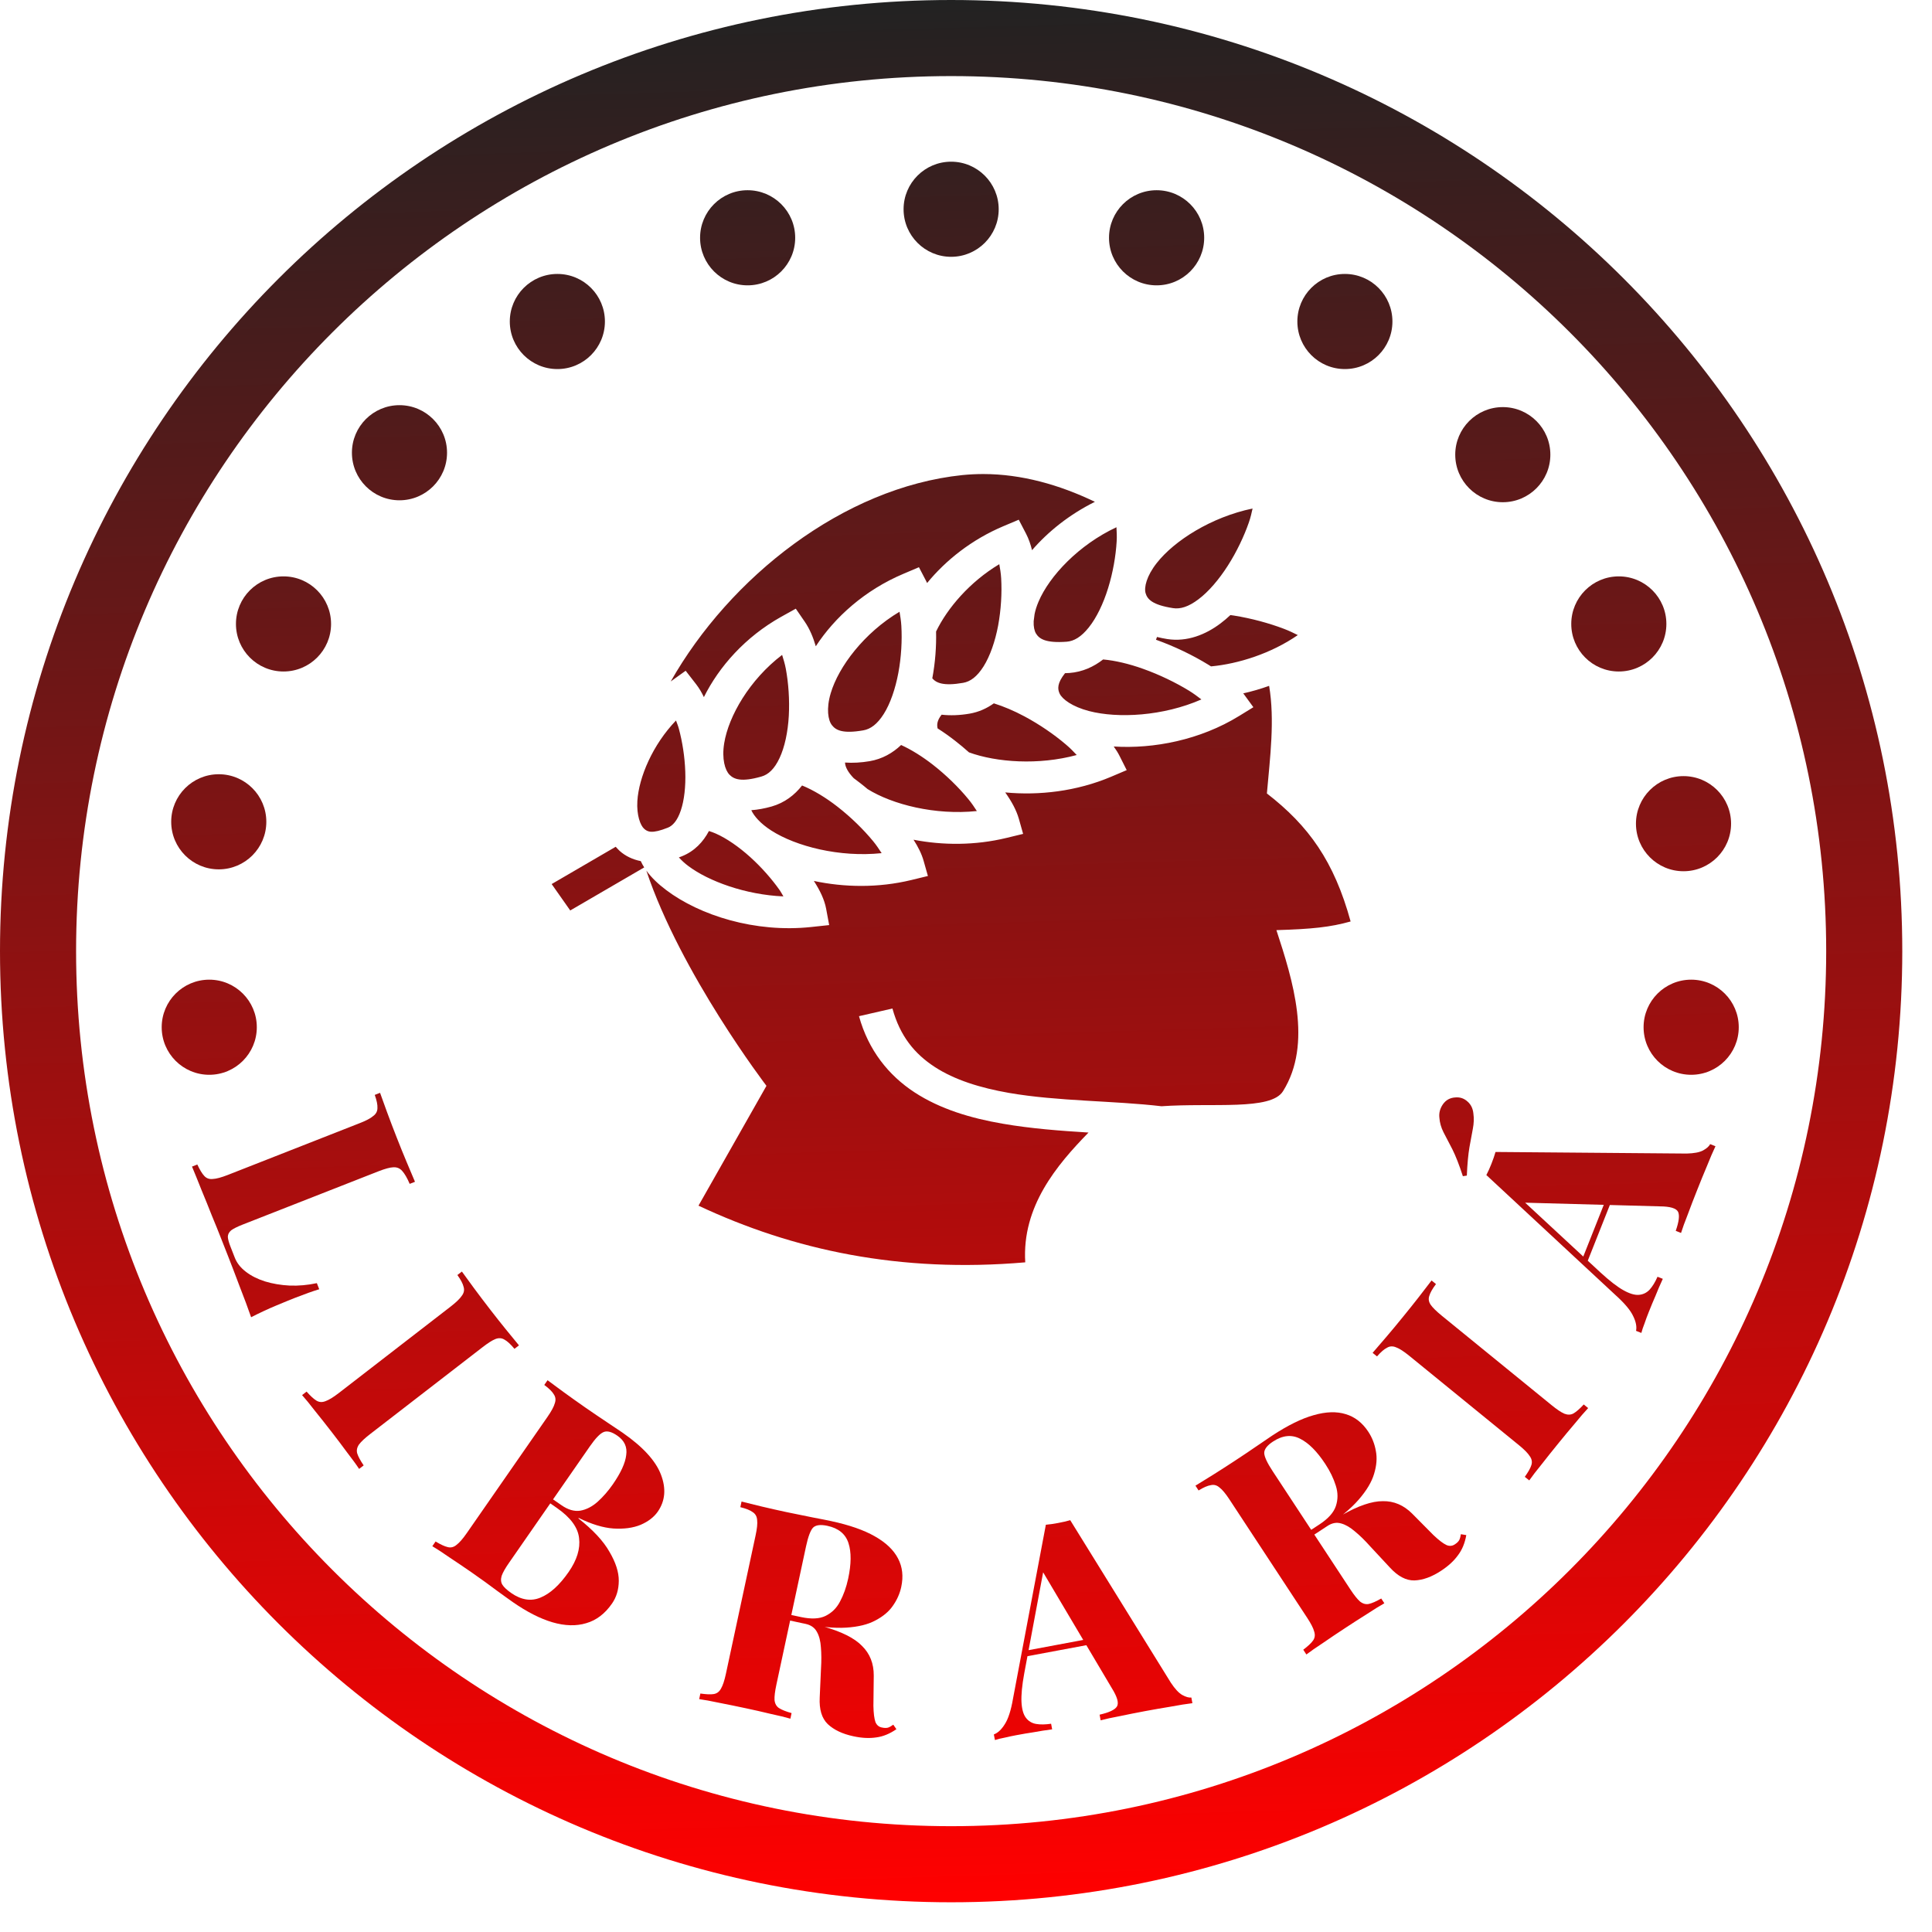 <svg width="39" height="39" viewBox="0 0 39 39" fill="none" xmlns="http://www.w3.org/2000/svg">
<path fill-rule="evenodd" clip-rule="evenodd" d="M19.2 38.4C29.804 38.4 38.4 29.804 38.4 19.2C38.4 8.596 29.804 0 19.2 0C8.596 0 0 8.596 0 19.2C0 29.804 8.596 38.4 19.2 38.4ZM19.2 36.864C28.956 36.864 36.864 28.956 36.864 19.2C36.864 9.444 28.956 1.536 19.2 1.536C9.444 1.536 1.536 9.444 1.536 19.2C1.536 28.956 9.444 36.864 19.2 36.864Z" fill="url(#paint0_linear_274_131)"/>
<path d="M8.377 23.856L8.27 23.898C8.219 23.778 8.168 23.691 8.118 23.636C8.072 23.584 8.013 23.559 7.94 23.563C7.871 23.566 7.771 23.593 7.638 23.645L4.893 24.722C4.789 24.763 4.714 24.801 4.666 24.836C4.622 24.874 4.6 24.917 4.599 24.967C4.602 25.016 4.62 25.083 4.654 25.169L4.74 25.389C4.782 25.496 4.856 25.59 4.963 25.672C5.069 25.754 5.198 25.819 5.349 25.867C5.503 25.914 5.669 25.942 5.846 25.951C6.026 25.958 6.209 25.942 6.396 25.902L6.444 26.025C6.315 26.064 6.152 26.122 5.955 26.199C5.866 26.234 5.738 26.286 5.571 26.356C5.408 26.424 5.241 26.502 5.069 26.59C5.005 26.405 4.928 26.198 4.838 25.969C4.752 25.739 4.673 25.534 4.603 25.355C4.567 25.262 4.521 25.145 4.464 25.002C4.408 24.859 4.346 24.704 4.276 24.537C4.21 24.369 4.142 24.2 4.071 24.03C4.003 23.858 3.938 23.698 3.876 23.549L3.983 23.507C4.034 23.615 4.08 23.692 4.123 23.737C4.167 23.786 4.224 23.807 4.296 23.799C4.369 23.796 4.469 23.768 4.598 23.718L7.257 22.674C7.39 22.622 7.482 22.574 7.534 22.528C7.592 22.485 7.62 22.431 7.619 22.365C7.623 22.302 7.605 22.214 7.565 22.102L7.672 22.06C7.707 22.158 7.753 22.288 7.813 22.45C7.873 22.612 7.938 22.785 8.01 22.967C8.076 23.135 8.142 23.299 8.209 23.458C8.275 23.617 8.331 23.75 8.377 23.856Z" fill="url(#paint1_linear_274_131)"/>
<path d="M10.476 27.158L10.385 27.228C10.309 27.136 10.242 27.074 10.183 27.042C10.127 27.008 10.066 27.004 9.999 27.031C9.936 27.056 9.848 27.112 9.736 27.199L7.475 28.946C7.366 29.03 7.29 29.101 7.247 29.159C7.206 29.219 7.194 29.279 7.211 29.339C7.231 29.402 7.274 29.483 7.341 29.581L7.249 29.652C7.19 29.562 7.108 29.451 7.005 29.317C6.907 29.184 6.806 29.05 6.703 28.917C6.583 28.762 6.469 28.617 6.36 28.483C6.255 28.346 6.167 28.239 6.098 28.162L6.189 28.091C6.268 28.181 6.334 28.241 6.387 28.273C6.443 28.307 6.504 28.311 6.571 28.284C6.639 28.26 6.728 28.206 6.838 28.121L9.098 26.374C9.21 26.287 9.285 26.214 9.323 26.156C9.366 26.099 9.378 26.039 9.358 25.976C9.344 25.914 9.303 25.835 9.233 25.738L9.324 25.668C9.384 25.752 9.466 25.864 9.568 26.003C9.671 26.142 9.782 26.289 9.902 26.444C10.005 26.578 10.109 26.708 10.213 26.837C10.32 26.968 10.407 27.075 10.476 27.158Z" fill="url(#paint2_linear_274_131)"/>
<path d="M11.053 27.862C11.136 27.924 11.247 28.006 11.387 28.108C11.527 28.21 11.668 28.31 11.81 28.409C11.964 28.516 12.114 28.617 12.258 28.713C12.405 28.81 12.508 28.88 12.568 28.921C12.978 29.206 13.236 29.488 13.342 29.767C13.45 30.048 13.429 30.297 13.278 30.515C13.201 30.625 13.086 30.714 12.933 30.78C12.781 30.843 12.598 30.868 12.383 30.855C12.174 30.84 11.94 30.769 11.683 30.642L11.676 30.651C11.972 30.884 12.181 31.109 12.302 31.324C12.429 31.539 12.492 31.734 12.491 31.911C12.49 32.088 12.444 32.241 12.354 32.37C12.212 32.575 12.039 32.707 11.834 32.766C11.633 32.827 11.405 32.822 11.152 32.748C10.904 32.675 10.638 32.539 10.354 32.342C10.279 32.289 10.169 32.211 10.027 32.107C9.886 32 9.715 31.877 9.513 31.736C9.365 31.634 9.218 31.534 9.074 31.439C8.932 31.34 8.816 31.265 8.727 31.212L8.793 31.117C8.895 31.179 8.976 31.216 9.037 31.23C9.1 31.247 9.16 31.232 9.215 31.186C9.273 31.142 9.342 31.064 9.421 30.95L11.05 28.604C11.131 28.487 11.181 28.395 11.199 28.328C11.223 28.261 11.216 28.2 11.179 28.146C11.147 28.091 11.083 28.028 10.987 27.957L11.053 27.862ZM12.463 28.982C12.35 28.903 12.257 28.878 12.185 28.908C12.113 28.937 12.02 29.034 11.906 29.198L10.277 31.545C10.2 31.655 10.15 31.744 10.126 31.812C10.106 31.882 10.111 31.942 10.142 31.991C10.173 32.041 10.233 32.096 10.321 32.158C10.523 32.298 10.719 32.329 10.909 32.25C11.104 32.171 11.294 31.999 11.478 31.734C11.647 31.491 11.717 31.262 11.689 31.046C11.665 30.832 11.515 30.63 11.241 30.44L10.867 30.18C10.867 30.18 10.876 30.168 10.893 30.142C10.913 30.114 10.923 30.1 10.923 30.1L11.33 30.382C11.465 30.477 11.593 30.514 11.714 30.495C11.837 30.473 11.953 30.413 12.063 30.316C12.174 30.216 12.277 30.098 12.371 29.963C12.533 29.729 12.623 29.532 12.641 29.372C12.665 29.21 12.605 29.08 12.463 28.982Z" fill="url(#paint3_linear_274_131)"/>
<path d="M14.969 30.311C15.07 30.337 15.204 30.369 15.372 30.41C15.54 30.45 15.709 30.488 15.878 30.524C16.062 30.563 16.239 30.599 16.408 30.632C16.582 30.665 16.704 30.689 16.776 30.705C17.144 30.784 17.438 30.886 17.658 31.012C17.883 31.139 18.039 31.288 18.128 31.46C18.217 31.629 18.239 31.82 18.193 32.034C18.164 32.169 18.107 32.297 18.023 32.416C17.943 32.532 17.825 32.631 17.671 32.711C17.52 32.793 17.323 32.841 17.08 32.856C16.841 32.871 16.549 32.842 16.203 32.768L15.663 32.652L15.687 32.539L16.171 32.643C16.378 32.687 16.543 32.679 16.665 32.619C16.793 32.556 16.89 32.459 16.957 32.329C17.029 32.195 17.084 32.041 17.121 31.869C17.185 31.572 17.187 31.333 17.128 31.151C17.069 30.966 16.927 30.849 16.702 30.801C16.563 30.771 16.466 30.784 16.411 30.839C16.36 30.895 16.313 31.02 16.271 31.215L15.672 34.009C15.643 34.144 15.631 34.247 15.635 34.319C15.643 34.391 15.673 34.445 15.724 34.479C15.779 34.515 15.864 34.549 15.979 34.581L15.955 34.694C15.852 34.664 15.717 34.631 15.552 34.596C15.391 34.557 15.229 34.52 15.063 34.485C14.872 34.444 14.691 34.407 14.521 34.374C14.352 34.338 14.216 34.313 14.114 34.299L14.138 34.186C14.256 34.203 14.345 34.207 14.406 34.197C14.471 34.187 14.52 34.15 14.554 34.087C14.591 34.024 14.624 33.925 14.653 33.79L15.252 30.997C15.282 30.858 15.293 30.754 15.284 30.685C15.279 30.613 15.25 30.56 15.194 30.524C15.144 30.486 15.06 30.453 14.945 30.424L14.969 30.311ZM15.661 32.551C15.806 32.586 15.938 32.622 16.056 32.659C16.174 32.696 16.278 32.731 16.37 32.762C16.466 32.791 16.549 32.814 16.619 32.833C16.986 32.936 17.247 33.066 17.401 33.225C17.56 33.381 17.639 33.58 17.638 33.824L17.631 34.435C17.634 34.585 17.648 34.694 17.672 34.762C17.698 34.826 17.745 34.864 17.813 34.874C17.855 34.883 17.892 34.883 17.925 34.875C17.959 34.863 17.995 34.843 18.032 34.815L18.095 34.906C17.961 34.999 17.826 35.054 17.689 35.072C17.55 35.093 17.397 35.086 17.228 35.049C17.006 35.002 16.834 34.92 16.709 34.803C16.589 34.686 16.535 34.508 16.547 34.267L16.573 33.683C16.583 33.525 16.582 33.381 16.571 33.253C16.563 33.126 16.536 33.022 16.49 32.941C16.445 32.857 16.369 32.803 16.26 32.78L15.652 32.649L15.661 32.551Z" fill="url(#paint4_linear_274_131)"/>
<path d="M21.604 30.687L23.636 33.969C23.717 34.091 23.793 34.173 23.863 34.214C23.937 34.255 23.999 34.273 24.049 34.267L24.07 34.381C23.948 34.396 23.802 34.419 23.632 34.451C23.465 34.478 23.295 34.508 23.121 34.54C22.94 34.574 22.768 34.608 22.607 34.642C22.445 34.672 22.315 34.701 22.218 34.727L22.197 34.613C22.388 34.57 22.505 34.515 22.547 34.448C22.589 34.378 22.554 34.254 22.442 34.075L21.022 31.68L21.104 31.489L20.676 33.778C20.631 34.021 20.613 34.214 20.62 34.357C20.627 34.5 20.657 34.606 20.709 34.675C20.76 34.743 20.829 34.785 20.914 34.8C21.002 34.815 21.104 34.813 21.218 34.796L21.239 34.909C21.105 34.926 20.982 34.946 20.869 34.967C20.758 34.983 20.639 35.004 20.511 35.028C20.435 35.042 20.358 35.058 20.28 35.077C20.204 35.091 20.139 35.107 20.084 35.125L20.062 35.012C20.143 34.981 20.216 34.913 20.282 34.807C20.352 34.7 20.408 34.528 20.449 34.289L21.112 30.779C21.189 30.772 21.27 30.761 21.357 30.744C21.448 30.728 21.53 30.708 21.604 30.687ZM22.344 33.015L22.365 33.129L20.678 33.444L20.713 33.32L22.344 33.015Z" fill="url(#paint5_linear_274_131)"/>
<path d="M24.132 29.99C24.221 29.936 24.338 29.864 24.485 29.772C24.631 29.68 24.777 29.587 24.921 29.492C25.079 29.389 25.228 29.288 25.371 29.19C25.516 29.09 25.619 29.02 25.68 28.98C25.995 28.773 26.274 28.635 26.519 28.567C26.766 28.496 26.983 28.489 27.167 28.547C27.35 28.602 27.502 28.72 27.622 28.903C27.698 29.019 27.749 29.148 27.774 29.292C27.801 29.431 27.789 29.584 27.738 29.751C27.69 29.915 27.586 30.089 27.426 30.273C27.269 30.454 27.043 30.641 26.748 30.835L26.286 31.139L26.223 31.043L26.637 30.771C26.813 30.655 26.923 30.532 26.966 30.402C27.011 30.267 27.01 30.13 26.965 29.99C26.92 29.845 26.849 29.698 26.752 29.551C26.585 29.297 26.416 29.128 26.245 29.043C26.073 28.954 25.89 28.973 25.697 29.1C25.578 29.178 25.519 29.256 25.52 29.333C25.524 29.409 25.58 29.53 25.69 29.697L27.259 32.085C27.335 32.2 27.4 32.282 27.454 32.329C27.511 32.374 27.57 32.39 27.631 32.378C27.695 32.364 27.779 32.327 27.882 32.268L27.945 32.364C27.851 32.417 27.734 32.489 27.593 32.582C27.453 32.67 27.312 32.76 27.171 32.853C27.007 32.96 26.854 33.063 26.712 33.161C26.567 33.256 26.454 33.335 26.371 33.398L26.308 33.302C26.403 33.23 26.469 33.169 26.504 33.118C26.543 33.065 26.551 33.005 26.529 32.936C26.511 32.866 26.463 32.773 26.387 32.657L24.819 30.27C24.741 30.151 24.674 30.07 24.619 30.029C24.565 29.981 24.506 29.965 24.442 29.98C24.379 29.989 24.297 30.024 24.195 30.087L24.132 29.99ZM26.213 31.07C26.34 30.991 26.458 30.922 26.567 30.864C26.676 30.807 26.774 30.756 26.861 30.713C26.948 30.665 27.024 30.622 27.087 30.585C27.417 30.396 27.693 30.302 27.915 30.303C28.137 30.299 28.335 30.383 28.507 30.555L28.937 30.989C29.046 31.092 29.134 31.159 29.2 31.189C29.263 31.216 29.323 31.209 29.378 31.168C29.414 31.144 29.44 31.118 29.457 31.088C29.473 31.055 29.483 31.016 29.49 30.97L29.599 30.988C29.571 31.149 29.515 31.285 29.431 31.395C29.35 31.508 29.237 31.612 29.092 31.707C28.903 31.832 28.723 31.897 28.552 31.903C28.385 31.907 28.22 31.821 28.057 31.643L27.659 31.215C27.553 31.096 27.451 30.996 27.351 30.914C27.255 30.831 27.162 30.777 27.073 30.753C26.981 30.726 26.889 30.742 26.796 30.804L26.276 31.145L26.213 31.07Z" fill="url(#paint6_linear_274_131)"/>
<path d="M28.898 25.848L28.987 25.921C28.915 26.016 28.87 26.096 28.852 26.16C28.831 26.222 28.841 26.283 28.882 26.341C28.921 26.397 28.995 26.47 29.105 26.56L31.32 28.364C31.428 28.452 31.514 28.51 31.58 28.538C31.648 28.564 31.709 28.562 31.763 28.532C31.82 28.499 31.889 28.439 31.97 28.351L32.059 28.424C31.985 28.503 31.895 28.607 31.788 28.738C31.681 28.864 31.574 28.992 31.468 29.123C31.344 29.275 31.229 29.419 31.123 29.555C31.014 29.689 30.929 29.799 30.87 29.884L30.78 29.812C30.85 29.714 30.894 29.636 30.912 29.577C30.933 29.515 30.923 29.454 30.881 29.396C30.842 29.334 30.769 29.26 30.662 29.173L28.447 27.368C28.337 27.279 28.249 27.222 28.184 27.199C28.118 27.17 28.057 27.172 28 27.205C27.943 27.233 27.875 27.291 27.797 27.381L27.708 27.309C27.776 27.231 27.867 27.126 27.979 26.994C28.091 26.863 28.209 26.721 28.332 26.569C28.439 26.438 28.543 26.308 28.645 26.177C28.748 26.044 28.833 25.934 28.898 25.848Z" fill="url(#paint7_linear_274_131)"/>
<path d="M30.189 23.254L34.049 23.286C34.195 23.282 34.305 23.262 34.377 23.224C34.452 23.183 34.499 23.14 34.522 23.096L34.629 23.138C34.576 23.25 34.518 23.385 34.454 23.546C34.388 23.702 34.323 23.861 34.258 24.026C34.19 24.197 34.127 24.36 34.07 24.515C34.009 24.669 33.964 24.793 33.934 24.889L33.827 24.846C33.892 24.661 33.908 24.533 33.874 24.462C33.837 24.39 33.713 24.353 33.502 24.352L30.719 24.276L30.601 24.105L32.309 25.688C32.491 25.855 32.644 25.974 32.769 26.044C32.894 26.114 32.999 26.146 33.085 26.138C33.17 26.131 33.242 26.095 33.301 26.032C33.361 25.965 33.413 25.878 33.459 25.773L33.566 25.815C33.51 25.937 33.46 26.052 33.418 26.159C33.373 26.261 33.327 26.373 33.279 26.494C33.25 26.565 33.223 26.639 33.197 26.716C33.169 26.787 33.147 26.851 33.133 26.907L33.026 26.865C33.043 26.781 33.024 26.682 32.969 26.57C32.916 26.454 32.8 26.314 32.621 26.152L30.004 23.72C30.04 23.651 30.074 23.576 30.106 23.494C30.14 23.408 30.168 23.328 30.189 23.254ZM32.553 23.87L32.66 23.913L32.028 25.508L31.942 25.412L32.553 23.87ZM29.056 22.563C29.045 22.468 29.068 22.378 29.126 22.293C29.186 22.206 29.271 22.159 29.38 22.153C29.474 22.145 29.556 22.173 29.626 22.238C29.693 22.297 29.732 22.377 29.742 22.476C29.756 22.576 29.752 22.678 29.732 22.782C29.712 22.885 29.689 23.01 29.663 23.157C29.638 23.304 29.62 23.495 29.61 23.731L29.53 23.743C29.456 23.515 29.385 23.334 29.318 23.2C29.248 23.065 29.188 22.95 29.139 22.856C29.09 22.759 29.063 22.661 29.056 22.563Z" fill="url(#paint8_linear_274_131)"/>
<path d="M4.224 21.696C4.754 21.696 5.184 21.266 5.184 20.736C5.184 20.206 4.754 19.776 4.224 19.776C3.694 19.776 3.264 20.206 3.264 20.736C3.264 21.266 3.694 21.696 4.224 21.696Z" fill="url(#paint9_linear_274_131)"/>
<path d="M4.416 17.549C4.946 17.549 5.376 17.119 5.376 16.589C5.376 16.059 4.946 15.629 4.416 15.629C3.886 15.629 3.456 16.059 3.456 16.589C3.456 17.119 3.886 17.549 4.416 17.549Z" fill="url(#paint10_linear_274_131)"/>
<path d="M5.723 13.555C6.253 13.555 6.683 13.125 6.683 12.595C6.683 12.065 6.253 11.635 5.723 11.635C5.192 11.635 4.763 12.065 4.763 12.595C4.763 13.125 5.192 13.555 5.723 13.555Z" fill="url(#paint11_linear_274_131)"/>
<path d="M8.064 10.099C8.594 10.099 9.024 9.669 9.024 9.139C9.024 8.609 8.594 8.179 8.064 8.179C7.534 8.179 7.104 8.609 7.104 9.139C7.104 9.669 7.534 10.099 8.064 10.099Z" fill="url(#paint12_linear_274_131)"/>
<path d="M11.252 7.45C11.782 7.45 12.211 7.02 12.211 6.49C12.211 5.96 11.782 5.53 11.252 5.53C10.721 5.53 10.291 5.96 10.291 6.49C10.291 7.02 10.721 7.45 11.252 7.45Z" fill="url(#paint13_linear_274_131)"/>
<path d="M15.091 5.76C15.622 5.76 16.052 5.33 16.052 4.8C16.052 4.27 15.622 3.84 15.091 3.84C14.561 3.84 14.132 4.27 14.132 4.8C14.132 5.33 14.561 5.76 15.091 5.76Z" fill="url(#paint14_linear_274_131)"/>
<path d="M19.2 5.184C19.73 5.184 20.16 4.754 20.16 4.224C20.16 3.694 19.73 3.264 19.2 3.264C18.67 3.264 18.24 3.694 18.24 4.224C18.24 4.754 18.67 5.184 19.2 5.184Z" fill="url(#paint15_linear_274_131)"/>
<path d="M23.348 5.76C23.878 5.76 24.308 5.33 24.308 4.8C24.308 4.27 23.878 3.84 23.348 3.84C22.817 3.84 22.387 4.27 22.387 4.8C22.387 5.33 22.817 5.76 23.348 5.76Z" fill="url(#paint16_linear_274_131)"/>
<path d="M27.148 7.45C27.679 7.45 28.108 7.02 28.108 6.49C28.108 5.96 27.679 5.53 27.148 5.53C26.618 5.53 26.189 5.96 26.189 6.49C26.189 7.02 26.618 7.45 27.148 7.45Z" fill="url(#paint17_linear_274_131)"/>
<path d="M30.336 10.138C30.866 10.138 31.296 9.708 31.296 9.178C31.296 8.648 30.866 8.218 30.336 8.218C29.806 8.218 29.376 8.648 29.376 9.178C29.376 9.708 29.806 10.138 30.336 10.138Z" fill="url(#paint18_linear_274_131)"/>
<path d="M32.678 13.555C33.208 13.555 33.638 13.125 33.638 12.595C33.638 12.065 33.208 11.635 32.678 11.635C32.147 11.635 31.718 12.065 31.718 12.595C31.718 13.125 32.147 13.555 32.678 13.555Z" fill="url(#paint19_linear_274_131)"/>
<path d="M33.984 17.587C34.514 17.587 34.944 17.157 34.944 16.627C34.944 16.097 34.514 15.667 33.984 15.667C33.454 15.667 33.024 16.097 33.024 16.627C33.024 17.157 33.454 17.587 33.984 17.587Z" fill="url(#paint20_linear_274_131)"/>
<path d="M34.139 21.696C34.669 21.696 35.099 21.266 35.099 20.736C35.099 20.206 34.669 19.776 34.139 19.776C33.608 19.776 33.178 20.206 33.178 20.736C33.178 21.266 33.608 21.696 34.139 21.696Z" fill="url(#paint21_linear_274_131)"/>
<path d="M19.852 9.569C19.71 9.569 19.569 9.576 19.428 9.59C17.016 9.841 14.731 11.658 13.539 13.757C13.543 13.754 13.547 13.751 13.552 13.747L13.841 13.54L14.053 13.813C14.113 13.891 14.164 13.977 14.209 14.072C14.515 13.457 15.045 12.856 15.769 12.451L16.064 12.287L16.247 12.553C16.343 12.694 16.413 12.859 16.468 13.046C16.85 12.46 17.458 11.912 18.237 11.583L18.55 11.45L18.698 11.734C18.704 11.746 18.71 11.757 18.715 11.769C19.094 11.307 19.616 10.892 20.252 10.623L20.565 10.491L20.713 10.775C20.765 10.876 20.804 10.987 20.833 11.106C21.159 10.729 21.59 10.384 22.102 10.13C21.382 9.783 20.617 9.57 19.852 9.569ZM25.285 10.265C24.451 10.438 23.704 10.915 23.351 11.365C23.144 11.628 23.091 11.858 23.126 11.976C23.161 12.095 23.26 12.211 23.679 12.276C23.826 12.299 23.991 12.25 24.193 12.097C24.396 11.945 24.608 11.697 24.787 11.416C24.966 11.136 25.114 10.823 25.21 10.546C25.246 10.444 25.265 10.354 25.285 10.265ZM22.537 10.643C21.776 10.998 21.183 11.629 20.964 12.146C20.925 12.237 20.899 12.322 20.884 12.399C20.878 12.446 20.872 12.493 20.866 12.54C20.861 12.65 20.881 12.735 20.913 12.789C20.979 12.896 21.107 12.985 21.531 12.954C21.679 12.943 21.826 12.858 21.98 12.664C22.135 12.471 22.273 12.183 22.369 11.871C22.466 11.559 22.524 11.222 22.541 10.932C22.548 10.825 22.542 10.734 22.537 10.643ZM20.172 11.389C19.58 11.743 19.125 12.273 18.896 12.748C18.903 13.048 18.88 13.373 18.82 13.691L18.82 13.693C18.9 13.786 19.044 13.853 19.442 13.784C19.588 13.759 19.723 13.66 19.854 13.453C19.985 13.245 20.089 12.946 20.149 12.626C20.208 12.306 20.227 11.966 20.21 11.676C20.204 11.569 20.188 11.479 20.172 11.389ZM18.158 12.349C17.442 12.775 16.927 13.46 16.769 13.994C16.676 14.306 16.715 14.539 16.794 14.639C16.872 14.739 17.009 14.816 17.427 14.743C17.573 14.718 17.709 14.619 17.84 14.412C17.971 14.205 18.074 13.905 18.134 13.585C18.194 13.266 18.212 12.926 18.195 12.635C18.189 12.528 18.173 12.438 18.158 12.349ZM24.837 12.416C24.774 12.476 24.707 12.532 24.637 12.585C24.34 12.809 23.964 12.963 23.561 12.9C23.492 12.889 23.424 12.875 23.356 12.858C23.348 12.878 23.341 12.896 23.335 12.914C23.717 13.05 24.083 13.229 24.39 13.417C24.409 13.429 24.427 13.44 24.446 13.452C24.999 13.401 25.661 13.191 26.198 12.82C26.111 12.777 26.023 12.733 25.914 12.692C25.619 12.58 25.26 12.482 24.909 12.426C24.885 12.423 24.861 12.419 24.837 12.416ZM15.788 13.22C15.132 13.72 14.708 14.454 14.619 15.002C14.567 15.321 14.636 15.548 14.726 15.639C14.816 15.73 14.963 15.792 15.369 15.676C15.511 15.636 15.633 15.523 15.736 15.303C15.84 15.083 15.905 14.775 15.923 14.451C15.941 14.127 15.916 13.787 15.863 13.501C15.843 13.395 15.815 13.308 15.788 13.22ZM22.268 13.312C22.078 13.46 21.851 13.565 21.588 13.585C21.558 13.587 21.528 13.588 21.499 13.589C21.338 13.792 21.346 13.909 21.391 14.003C21.445 14.115 21.644 14.265 21.985 14.354C22.57 14.506 23.481 14.457 24.252 14.119C24.175 14.061 24.099 14.002 24.001 13.942C23.736 13.78 23.406 13.619 23.074 13.501C22.792 13.4 22.508 13.333 22.268 13.312ZM25.619 13.845C25.449 13.906 25.274 13.957 25.096 13.997C25.101 14.003 25.105 14.009 25.11 14.014L25.301 14.276L25.015 14.452C24.226 14.938 23.29 15.12 22.482 15.069C22.528 15.132 22.568 15.196 22.6 15.26L22.744 15.546L22.431 15.679C21.732 15.975 20.974 16.061 20.292 15.996C20.42 16.177 20.517 16.353 20.567 16.529L20.653 16.833L20.319 16.914C19.681 17.069 19.029 17.065 18.441 16.951C18.534 17.096 18.605 17.237 18.645 17.379L18.731 17.683L18.398 17.764C17.726 17.927 17.04 17.913 16.429 17.783C16.553 17.976 16.642 18.158 16.677 18.346L16.738 18.674L16.374 18.713C15.24 18.834 14.124 18.477 13.449 17.968C13.291 17.849 13.151 17.718 13.047 17.574C13.742 19.655 15.472 21.919 15.472 21.919L14.1 24.338C16.014 25.237 18.168 25.7 20.696 25.482C20.627 24.353 21.333 23.519 21.973 22.862C21.409 22.827 20.813 22.783 20.238 22.683C19.6 22.573 18.98 22.39 18.459 22.049C17.939 21.709 17.53 21.202 17.34 20.513L18.015 20.358C18.169 20.917 18.464 21.273 18.866 21.536C19.268 21.799 19.789 21.961 20.369 22.062C21.356 22.233 22.486 22.218 23.446 22.331C24.48 22.259 25.653 22.422 25.899 22.028C26.501 21.066 26.095 19.78 25.766 18.776C26.48 18.755 26.856 18.716 27.264 18.601C26.931 17.388 26.419 16.671 25.574 16.017C25.637 15.297 25.736 14.538 25.619 13.845ZM20.062 14.198C19.921 14.299 19.758 14.374 19.572 14.406C19.373 14.44 19.183 14.447 19.008 14.427C18.916 14.542 18.909 14.629 18.927 14.704C19.049 14.781 19.168 14.866 19.282 14.955C19.378 15.03 19.471 15.107 19.561 15.188C20.118 15.39 20.965 15.45 21.735 15.241C21.67 15.172 21.605 15.103 21.518 15.03C21.285 14.831 20.987 14.625 20.68 14.461C20.471 14.349 20.258 14.259 20.062 14.198ZM13.646 14.544C13.176 15.033 12.896 15.688 12.866 16.169C12.848 16.462 12.93 16.664 13.001 16.728C13.072 16.793 13.159 16.836 13.483 16.707C13.579 16.669 13.674 16.566 13.743 16.36C13.813 16.155 13.844 15.87 13.833 15.574C13.823 15.278 13.774 14.971 13.705 14.715C13.688 14.65 13.666 14.601 13.646 14.544ZM18.19 15.039C18.021 15.2 17.811 15.321 17.557 15.365C17.382 15.395 17.214 15.404 17.058 15.393C17.058 15.398 17.058 15.402 17.059 15.407C17.065 15.485 17.121 15.593 17.234 15.709C17.277 15.741 17.319 15.772 17.361 15.805C17.413 15.845 17.464 15.887 17.514 15.929C18.015 16.241 18.88 16.46 19.719 16.372C19.668 16.294 19.617 16.215 19.546 16.13C19.355 15.897 19.101 15.647 18.83 15.436C18.618 15.271 18.395 15.132 18.19 15.039ZM16.191 15.856C16.041 16.048 15.839 16.205 15.577 16.28C15.437 16.32 15.298 16.345 15.166 16.355C15.22 16.473 15.35 16.625 15.572 16.767C16.069 17.085 16.947 17.311 17.797 17.222C17.746 17.144 17.695 17.065 17.625 16.98C17.433 16.747 17.179 16.497 16.908 16.286C16.67 16.1 16.416 15.947 16.191 15.856ZM14.311 16.775C14.196 16.993 14.021 17.183 13.763 17.286C13.744 17.294 13.724 17.301 13.704 17.308C13.761 17.371 13.824 17.429 13.894 17.481C14.303 17.789 15.052 18.063 15.814 18.095C15.786 18.049 15.767 18.009 15.733 17.961C15.581 17.746 15.373 17.508 15.145 17.302C14.917 17.096 14.668 16.923 14.448 16.826C14.404 16.807 14.358 16.79 14.311 16.775ZM12.429 17.093L11.136 17.846L11.511 18.379L13.004 17.51C12.978 17.469 12.955 17.427 12.935 17.383C12.771 17.35 12.625 17.281 12.509 17.177C12.481 17.15 12.454 17.122 12.429 17.093Z" fill="url(#paint22_linear_274_131)"/>
<defs>
<linearGradient id="paint0_linear_274_131" x1="19.2" y1="0" x2="20.352" y2="38.4" gradientUnits="userSpaceOnUse">
<stop stop-color="#222222"/>
<stop offset="1" stop-color="#FF0000"/>
</linearGradient>
<linearGradient id="paint1_linear_274_131" x1="19.2" y1="0" x2="20.352" y2="38.4" gradientUnits="userSpaceOnUse">
<stop stop-color="#222222"/>
<stop offset="1" stop-color="#FF0000"/>
</linearGradient>
<linearGradient id="paint2_linear_274_131" x1="19.2" y1="0" x2="20.352" y2="38.4" gradientUnits="userSpaceOnUse">
<stop stop-color="#222222"/>
<stop offset="1" stop-color="#FF0000"/>
</linearGradient>
<linearGradient id="paint3_linear_274_131" x1="19.2" y1="0" x2="20.352" y2="38.4" gradientUnits="userSpaceOnUse">
<stop stop-color="#222222"/>
<stop offset="1" stop-color="#FF0000"/>
</linearGradient>
<linearGradient id="paint4_linear_274_131" x1="19.2" y1="0" x2="20.352" y2="38.4" gradientUnits="userSpaceOnUse">
<stop stop-color="#222222"/>
<stop offset="1" stop-color="#FF0000"/>
</linearGradient>
<linearGradient id="paint5_linear_274_131" x1="19.2" y1="0" x2="20.352" y2="38.4" gradientUnits="userSpaceOnUse">
<stop stop-color="#222222"/>
<stop offset="1" stop-color="#FF0000"/>
</linearGradient>
<linearGradient id="paint6_linear_274_131" x1="19.2" y1="0" x2="20.352" y2="38.4" gradientUnits="userSpaceOnUse">
<stop stop-color="#222222"/>
<stop offset="1" stop-color="#FF0000"/>
</linearGradient>
<linearGradient id="paint7_linear_274_131" x1="19.2" y1="0" x2="20.352" y2="38.4" gradientUnits="userSpaceOnUse">
<stop stop-color="#222222"/>
<stop offset="1" stop-color="#FF0000"/>
</linearGradient>
<linearGradient id="paint8_linear_274_131" x1="19.2" y1="0" x2="20.352" y2="38.4" gradientUnits="userSpaceOnUse">
<stop stop-color="#222222"/>
<stop offset="1" stop-color="#FF0000"/>
</linearGradient>
<linearGradient id="paint9_linear_274_131" x1="19.2" y1="0" x2="20.352" y2="38.4" gradientUnits="userSpaceOnUse">
<stop stop-color="#222222"/>
<stop offset="1" stop-color="#FF0000"/>
</linearGradient>
<linearGradient id="paint10_linear_274_131" x1="19.2" y1="0" x2="20.352" y2="38.4" gradientUnits="userSpaceOnUse">
<stop stop-color="#222222"/>
<stop offset="1" stop-color="#FF0000"/>
</linearGradient>
<linearGradient id="paint11_linear_274_131" x1="19.2" y1="0" x2="20.352" y2="38.4" gradientUnits="userSpaceOnUse">
<stop stop-color="#222222"/>
<stop offset="1" stop-color="#FF0000"/>
</linearGradient>
<linearGradient id="paint12_linear_274_131" x1="19.2" y1="0" x2="20.352" y2="38.4" gradientUnits="userSpaceOnUse">
<stop stop-color="#222222"/>
<stop offset="1" stop-color="#FF0000"/>
</linearGradient>
<linearGradient id="paint13_linear_274_131" x1="19.2" y1="0" x2="20.352" y2="38.4" gradientUnits="userSpaceOnUse">
<stop stop-color="#222222"/>
<stop offset="1" stop-color="#FF0000"/>
</linearGradient>
<linearGradient id="paint14_linear_274_131" x1="19.2" y1="0" x2="20.352" y2="38.4" gradientUnits="userSpaceOnUse">
<stop stop-color="#222222"/>
<stop offset="1" stop-color="#FF0000"/>
</linearGradient>
<linearGradient id="paint15_linear_274_131" x1="19.2" y1="0" x2="20.352" y2="38.4" gradientUnits="userSpaceOnUse">
<stop stop-color="#222222"/>
<stop offset="1" stop-color="#FF0000"/>
</linearGradient>
<linearGradient id="paint16_linear_274_131" x1="19.2" y1="0" x2="20.352" y2="38.4" gradientUnits="userSpaceOnUse">
<stop stop-color="#222222"/>
<stop offset="1" stop-color="#FF0000"/>
</linearGradient>
<linearGradient id="paint17_linear_274_131" x1="19.2" y1="0" x2="20.352" y2="38.4" gradientUnits="userSpaceOnUse">
<stop stop-color="#222222"/>
<stop offset="1" stop-color="#FF0000"/>
</linearGradient>
<linearGradient id="paint18_linear_274_131" x1="19.2" y1="0" x2="20.352" y2="38.4" gradientUnits="userSpaceOnUse">
<stop stop-color="#222222"/>
<stop offset="1" stop-color="#FF0000"/>
</linearGradient>
<linearGradient id="paint19_linear_274_131" x1="19.2" y1="0" x2="20.352" y2="38.4" gradientUnits="userSpaceOnUse">
<stop stop-color="#222222"/>
<stop offset="1" stop-color="#FF0000"/>
</linearGradient>
<linearGradient id="paint20_linear_274_131" x1="19.2" y1="0" x2="20.352" y2="38.4" gradientUnits="userSpaceOnUse">
<stop stop-color="#222222"/>
<stop offset="1" stop-color="#FF0000"/>
</linearGradient>
<linearGradient id="paint21_linear_274_131" x1="19.2" y1="0" x2="20.352" y2="38.4" gradientUnits="userSpaceOnUse">
<stop stop-color="#222222"/>
<stop offset="1" stop-color="#FF0000"/>
</linearGradient>
<linearGradient id="paint22_linear_274_131" x1="19.2" y1="0" x2="20.352" y2="38.4" gradientUnits="userSpaceOnUse">
<stop stop-color="#222222"/>
<stop offset="1" stop-color="#FF0000"/>
</linearGradient>
</defs>
</svg>

